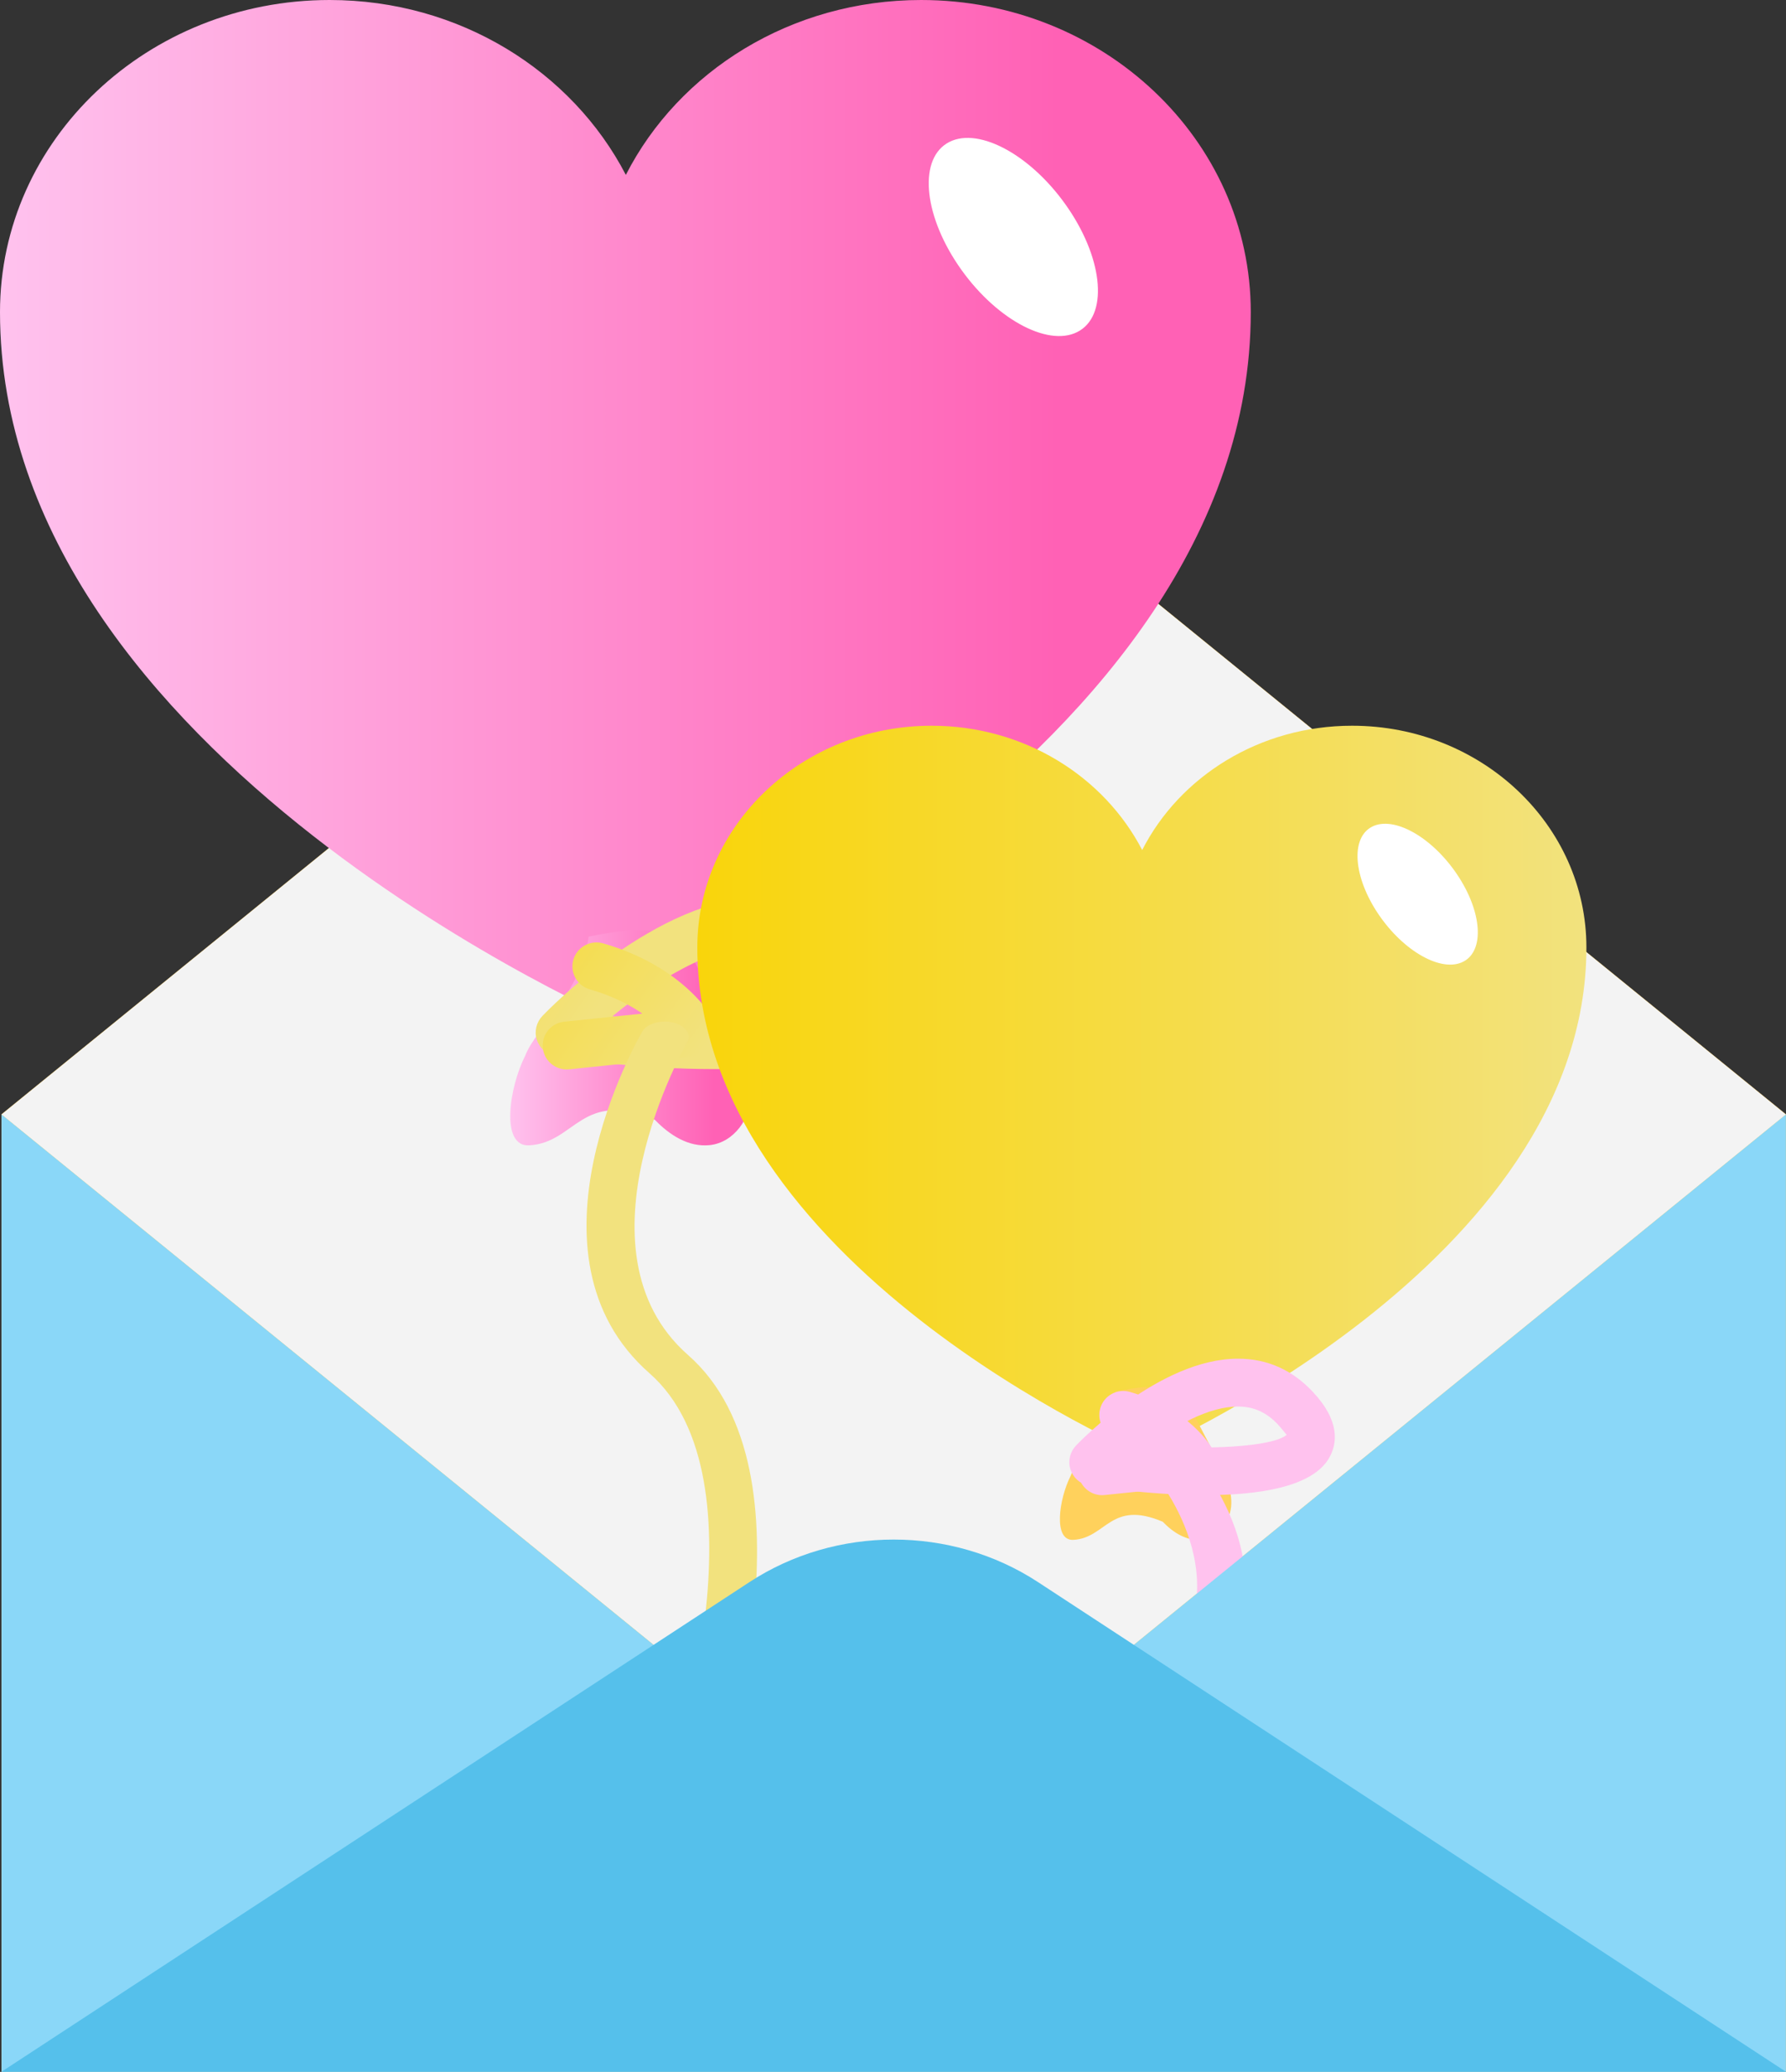 <svg xmlns="http://www.w3.org/2000/svg" xmlns:xlink="http://www.w3.org/1999/xlink" width="50.003" height="58" viewBox="0 0 50.003 58" fill="none">
<rect x="0" y="0" width="50.003" height="58" fill="#333333" stroke="none"/>
<path d="M50 31.192L50 57.992L0.043 57.992L0.043 31.192L25.022 10.878L50 31.192L50 31.192Z"   fill="#FFD15C" >
</path>
<path d="M50 31.199L25.021 51.513L0.043 31.199L25.021 10.884L50 31.199L50 31.199Z"   fill="#F3F3F3" >
</path>
<path d="M17.522 28.688C17.522 28.688 35.018 21.226 35.018 8.735C35.018 3.912 30.884 0 25.789 0C22.149 0 19.004 1.993 17.522 4.896C16.014 1.993 12.868 0 9.229 0C4.133 0 0 3.912 0 8.735C0 21.226 17.522 28.688 17.522 28.688L17.522 28.688Z"   fill="url(#linear_fill_c48d3954-efe3-4fba-9c55-b7d53ac8b048)" >
</path>
<path d="M14.818 32.063C16.123 31.988 16.276 30.48 18.335 31.349C18.753 31.781 19.28 32.117 19.866 32.057C20.558 31.986 21.021 31.293 21.036 30.641C21.051 29.988 20.736 29.375 20.429 28.789C20.148 28.255 19.867 27.72 19.586 27.185C19.407 26.847 19.218 26.494 18.892 26.271C18.32 25.879 17.173 26.078 16.48 26.22C16.288 27.775 15 28.779 14.706 29.55C14.255 30.434 14.001 32.111 14.818 32.063L14.818 32.063Z"   fill="url(#linear_fill_87c7dbce-b7e1-4496-90d9-ce8ef87b88bc)" >
</path>
<path d="M19.997 29.929C17.982 29.929 16.005 29.66 15.527 29.559C15.29 29.509 15.098 29.331 15.027 29.099C14.955 28.867 15.019 28.615 15.187 28.439C15.318 28.303 18.391 25.109 21.357 25.109L21.377 25.109C22.447 25.109 23.371 25.519 24.117 26.319C25.091 27.359 24.989 28.135 24.727 28.599C24.136 29.648 22.045 29.929 19.997 29.929ZM23.136 27.239C23.556 27.689 23.573 27.906 23.556 27.939C23.156 28.647 19.674 28.737 17.146 28.449C18.258 27.536 19.921 26.449 21.356 26.449L21.376 26.449C22.072 26.449 22.644 26.712 23.136 27.239Z" fill-rule="evenodd"  fill="url(#linear_fill_7bb047a8-1656-43e0-a5b0-8fde92cbe48e)" >
</path>
<path d="M19.486 29.567L15.934 29.935C15.909 29.936 15.887 29.938 15.864 29.938L15.864 29.938C15.524 29.938 15.234 29.682 15.198 29.338C15.159 28.97 15.426 28.64 15.794 28.602L17.984 28.375C17.631 28.131 17.152 27.88 16.511 27.695C16.155 27.592 15.949 27.222 16.052 26.866C16.154 26.512 16.529 26.308 16.881 26.407C19.193 27.072 19.978 28.529 20.009 28.59C20.112 28.787 20.112 29.021 20.006 29.218C19.901 29.413 19.706 29.544 19.486 29.567Z"   fill="url(#linear_fill_528fdacd-c46b-44a2-9336-48b0a874af20)" >
</path>
<path d="M18.183 38.442C14.418 35.135 17.835 29.132 17.982 28.879C18.113 28.655 18.5 28.543 18.844 28.625C19.191 28.708 19.367 28.956 19.238 29.179C19.205 29.237 15.925 35.001 19.264 37.933C22.996 41.21 20.192 49.608 20.07 49.964C20.002 50.165 19.725 50.301 19.416 50.301L19.416 50.301C19.369 50.301 19.322 50.298 19.273 50.292C18.912 50.241 18.683 50.012 18.762 49.779C18.79 49.696 21.558 41.407 18.183 38.442Z"   fill="url(#linear_fill_670e0fe8-f957-4917-913e-478344801b41)" >
</path>
<path d="M29.829 5.721C30.86 7.167 31.043 8.748 30.237 9.252C29.431 9.757 27.942 8.993 26.912 7.547C25.881 6.101 25.699 4.52 26.505 4.016C27.311 3.511 28.799 4.275 29.829 5.721L29.829 5.721Z"   fill="#FFFFFF" >
</path>
<path d="M31.978 40.708C31.978 40.708 44.415 35.404 44.415 26.524C44.415 23.096 41.477 20.316 37.855 20.316C35.268 20.316 33.032 21.732 31.978 23.796C30.906 21.732 28.671 20.316 26.083 20.316C22.462 20.316 19.523 23.096 19.523 26.524C19.523 35.404 31.978 40.708 31.978 40.708L31.978 40.708Z"   fill="url(#linear_fill_7c949b04-0681-4d89-a929-d8ef9410e751)" >
</path>
<path d="M29.973 41.32C29.653 41.949 29.472 43.14 30.053 43.107L30.053 43.107C30.98 43.053 31.09 41.981 32.553 42.599C32.849 42.907 33.225 43.144 33.641 43.102C34.133 43.051 34.462 42.559 34.473 42.095C34.484 41.632 34.26 41.195 34.041 40.78C33.842 40.399 33.642 40.019 33.442 39.639C33.315 39.398 33.181 39.148 32.949 38.989C32.542 38.71 31.727 38.852 31.234 38.953C31.098 40.058 30.182 40.772 29.973 41.32Z"   fill="#FFD15C" >
</path>
<path d="M36.757 38.965C37.53 39.79 37.435 40.417 37.217 40.805C36.747 41.637 35.22 41.855 33.737 41.855C32.092 41.855 30.497 41.585 30.467 41.585C30.228 41.535 30.038 41.357 29.967 41.125C29.895 40.893 29.959 40.641 30.127 40.465C30.223 40.365 32.467 38.035 34.657 38.035L34.667 38.035C35.484 38.035 36.189 38.356 36.757 38.965ZM35.776 39.875C35.929 40.041 35.995 40.144 36.026 40.165C35.633 40.507 33.76 40.596 32.157 40.465C32.889 39.919 33.837 39.375 34.657 39.375L34.666 39.375C35.106 39.375 35.463 39.542 35.776 39.875Z" fill-rule="evenodd"  fill="url(#linear_fill_ca322f97-a45d-4120-92ba-71d4c4449942)" >
</path>
<path d="M30.926 41.852C30.902 41.854 30.879 41.856 30.857 41.856L30.857 41.856C30.516 41.856 30.227 41.599 30.19 41.255C30.152 40.887 30.419 40.558 30.787 40.519L31.732 40.422C31.593 40.361 31.437 40.303 31.263 40.252C30.907 40.149 30.701 39.778 30.804 39.424C30.905 39.068 31.279 38.864 31.633 38.965C33.325 39.452 33.913 40.497 33.974 40.614C34.077 40.811 34.077 41.044 33.97 41.242C33.866 41.437 33.671 41.568 33.451 41.59L30.926 41.852Z"   fill="url(#linear_fill_40b4eede-5215-4789-a046-e4f93fa6c0b1)" >
</path>
<path d="M30.917 52.666L32.257 52.666C32.168 50.865 32.34 48.723 33.458 47.59C36.607 44.391 33.524 40.879 33.391 40.731C33.206 40.527 32.795 40.457 32.477 40.571C32.156 40.688 32.043 40.947 32.226 41.151C32.256 41.183 35.052 44.367 32.32 47.14C31.041 48.439 30.83 50.751 30.917 52.666L30.917 52.666Z"   fill="url(#linear_fill_ae833139-76f3-4c55-875c-d003d803d434)" >
</path>
<path d="M40.728 24.383C41.46 25.411 41.59 26.534 41.017 26.893C40.445 27.252 39.387 26.709 38.654 25.681C37.921 24.653 37.791 23.529 38.364 23.171C38.937 22.812 39.996 23.355 40.728 24.383L40.728 24.383Z"   fill="#FFFFFF" >
</path>
<path d="M50 31.2L50 58L0.043 58L0.043 31.2L25.021 51.514L50 31.2L50 31.2Z"   fill="#8AD7F8" >
</path>
<path d="M50 57.996L29.064 44.291C26.636 42.701 23.407 42.701 20.98 44.291L0.043 57.996L50 57.996L50 57.996Z"   fill="#55C0EB" >
</path>
<defs>
<linearGradient id="linear_fill_c48d3954-efe3-4fba-9c55-b7d53ac8b048" x1="0" y1="14.344" x2="35.018" y2="14.344" gradientUnits="userSpaceOnUse">
<stop offset="0" stop-color="#FFC2EE"  />
<stop offset="0.846" stop-color="#FF61B5"  />
</linearGradient>
<linearGradient id="linear_fill_87c7dbce-b7e1-4496-90d9-ce8ef87b88bc" x1="14.285" y1="29.053" x2="21.036" y2="29.053" gradientUnits="userSpaceOnUse">
<stop offset="0" stop-color="#FFC2EE"  />
<stop offset="0.846" stop-color="#FF61B5"  />
</linearGradient>
<linearGradient id="linear_fill_7bb047a8-1656-43e0-a5b0-8fde92cbe48e" x1="8.354" y1="19.938" x2="17.881" y2="26.563" gradientUnits="userSpaceOnUse">
<stop offset="0" stop-color="#F9D50B"  />
<stop offset="1" stop-color="#F2E27E"  />
</linearGradient>
<linearGradient id="linear_fill_528fdacd-c46b-44a2-9336-48b0a874af20" x1="9.699" y1="23.393" x2="19.227" y2="30.018" gradientUnits="userSpaceOnUse">
<stop offset="0" stop-color="#F9D50B"  />
<stop offset="1" stop-color="#F2E27E"  />
</linearGradient>
<linearGradient id="linear_fill_670e0fe8-f957-4917-913e-478344801b41" x1="2.38" y1="32.018" x2="11.907" y2="36.275" gradientUnits="userSpaceOnUse">
<stop offset="0" stop-color="#F9D50B"  />
<stop offset="1" stop-color="#F2E27E"  />
</linearGradient>
<linearGradient id="linear_fill_7c949b04-0681-4d89-a929-d8ef9410e751" x1="19.523" y1="30.512" x2="44.415" y2="30.512" gradientUnits="userSpaceOnUse">
<stop offset="0" stop-color="#F9D50B"  />
<stop offset="1" stop-color="#F2E27E"  />
</linearGradient>
<linearGradient id="linear_fill_ca322f97-a45d-4120-92ba-71d4c4449942" x1="37.13" y1="46.361" x2="38.098" y2="47.999" gradientUnits="userSpaceOnUse">
<stop offset="0" stop-color="#FFC2EE"  />
<stop offset="0.846" stop-color="#FF61B5"  />
</linearGradient>
<linearGradient id="linear_fill_40b4eede-5215-4789-a046-e4f93fa6c0b1" x1="36.457" y1="48.397" x2="37.425" y2="50.035" gradientUnits="userSpaceOnUse">
<stop offset="0" stop-color="#FFC2EE"  />
<stop offset="0.846" stop-color="#FF61B5"  />
</linearGradient>
<linearGradient id="linear_fill_ae833139-76f3-4c55-875c-d003d803d434" x1="32.45" y1="47.015" x2="33.417" y2="48.054" gradientUnits="userSpaceOnUse">
<stop offset="0" stop-color="#FFC2EE"  />
<stop offset="0.846" stop-color="#FF61B5"  />
</linearGradient>
</defs>
</svg>
